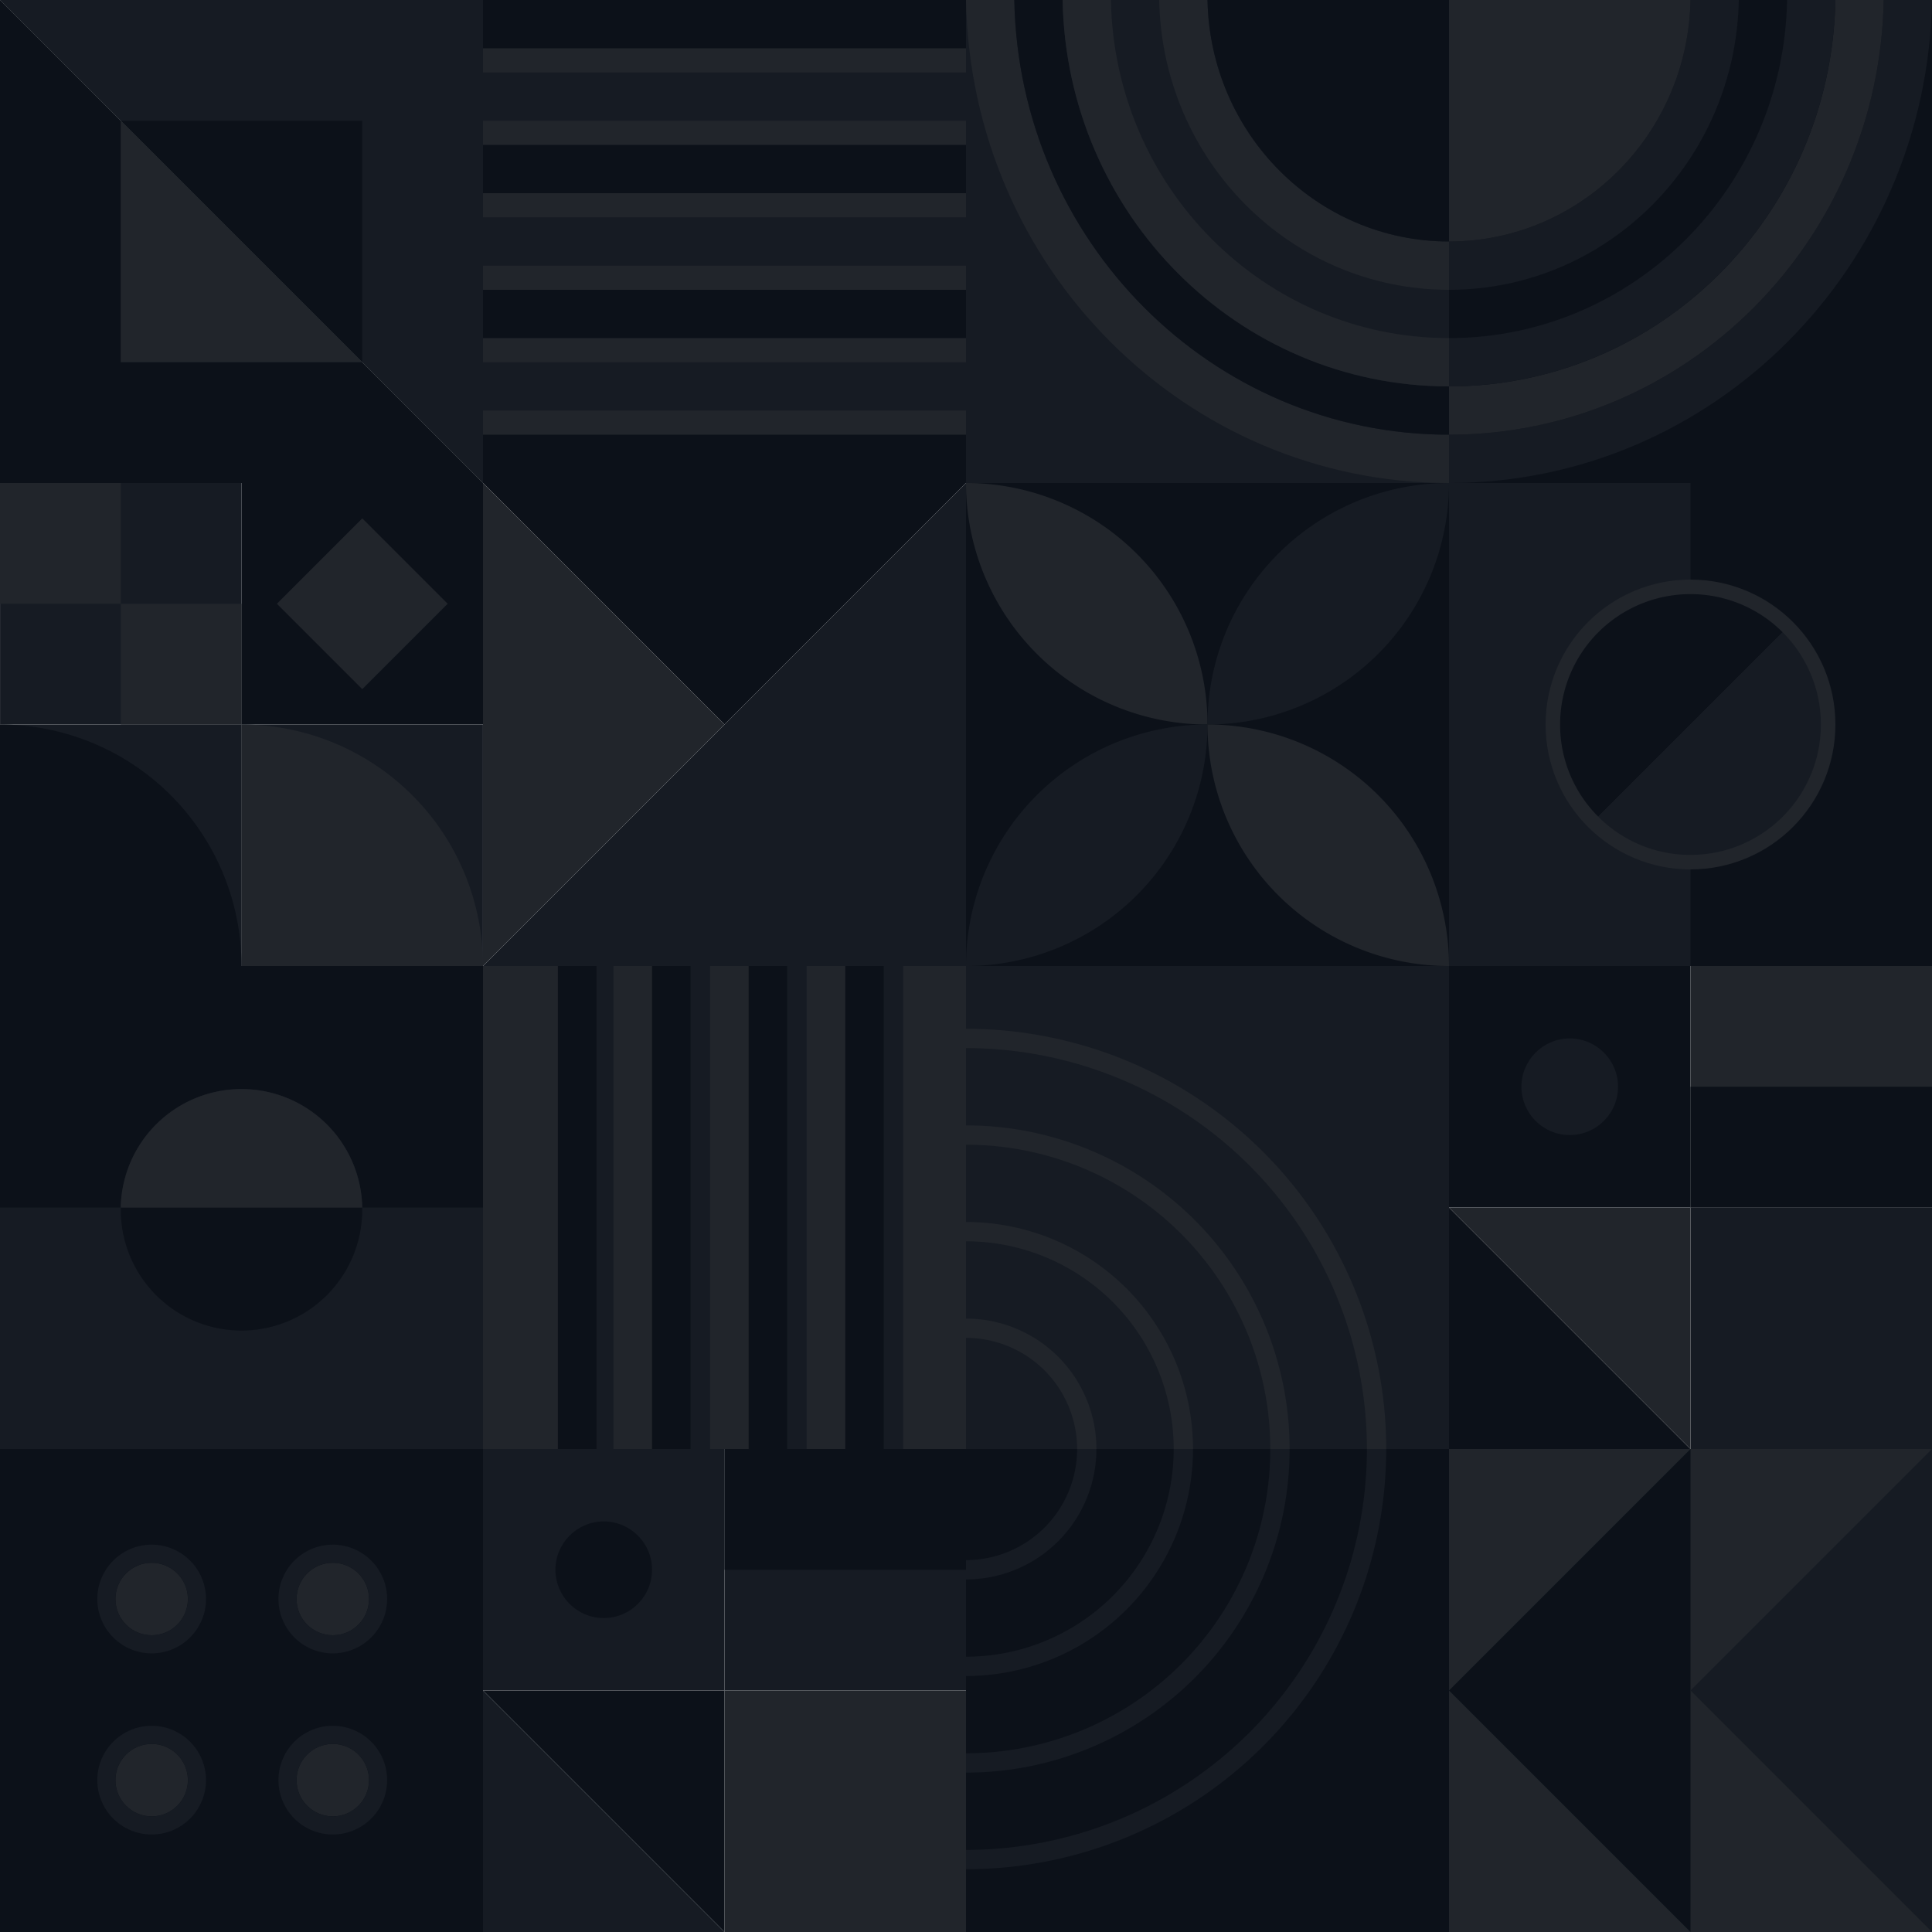 <svg xmlns="http://www.w3.org/2000/svg" viewBox="0 0 400 400"><defs><style>.cls-1,.cls-6{fill:#21252b;}.cls-2,.cls-4{fill:#161b23;}.cls-3,.cls-5{fill:#0c1119;}.cls-4,.cls-5,.cls-6{fill-rule:evenodd;}</style></defs><title>hero-pattern-small</title><g id="Layer_2" data-name="Layer 2"><g id="Layer_1-2" data-name="Layer 1"><rect class="cls-1" x="150" y="350" width="50" height="50"/><rect class="cls-2" x="150" y="300" width="50" height="50"/><rect class="cls-3" x="150" y="300" width="50" height="25"/><rect class="cls-2" x="100" y="300" width="50" height="50"/><circle class="cls-3" cx="125" cy="325" r="10"/><polygon class="cls-4" points="150 400 100 350 100 400 150 400"/><polygon class="cls-5" points="100 350 150 400 150 350 100 350"/><rect class="cls-3" x="200" y="300" width="100" height="100"/><path class="cls-2" d="M200,367v-4a63,63,0,0,0,63-63h4A67,67,0,0,1,200,367Z"/><path class="cls-2" d="M200,347v-4a43,43,0,0,0,43-43h4A47,47,0,0,1,200,347Z"/><path class="cls-2" d="M200,387v-4a83,83,0,0,0,83-83h4A87,87,0,0,1,200,387Z"/><path class="cls-2" d="M200,327v-4a23,23,0,0,0,23-23h4A27,27,0,0,1,200,327Z"/><rect class="cls-1" x="300" y="300" width="100" height="100"/><polygon class="cls-3" points="350 300 300 350 350 400 350 300"/><polygon class="cls-2" points="400 300 350 350 400 400 400 300"/><rect class="cls-3" y="300" width="100" height="100"/><circle class="cls-1" cx="68.9" cy="331.06" r="7.5"/><path class="cls-4" d="M68.9,319.81a11.25,11.25,0,1,1-11.25,11.25A11.25,11.25,0,0,1,68.9,319.81Zm-7.5,11.25a7.5,7.5,0,1,0,7.5-7.5A7.5,7.5,0,0,0,61.4,331.06Z"/><circle class="cls-1" cx="31.4" cy="331.06" r="7.5"/><path class="cls-4" d="M31.4,319.81a11.25,11.25,0,1,1-11.25,11.25A11.25,11.25,0,0,1,31.4,319.81Zm-7.5,11.25a7.5,7.5,0,1,0,7.5-7.5A7.5,7.5,0,0,0,23.9,331.06Z"/><circle class="cls-1" cx="68.9" cy="368.56" r="7.5"/><path class="cls-4" d="M68.9,357.31a11.25,11.25,0,1,1-11.25,11.25A11.25,11.25,0,0,1,68.9,357.31Zm-7.5,11.25a7.5,7.5,0,1,0,7.5-7.5A7.5,7.5,0,0,0,61.4,368.56Z"/><circle class="cls-1" cx="31.4" cy="368.56" r="7.5"/><path class="cls-4" d="M31.4,357.31a11.25,11.25,0,1,1-11.25,11.25A11.25,11.25,0,0,1,31.4,357.31Zm-7.5,11.25a7.5,7.5,0,1,0,7.5-7.5A7.5,7.5,0,0,0,23.9,368.56Z"/><rect class="cls-2" x="350" y="250" width="50" height="50"/><polygon class="cls-5" points="350 300 300 250 300 300 350 300"/><polygon class="cls-6" points="300 250 350 300 350 250 300 250"/><rect class="cls-2" y="150" width="50" height="50"/><rect class="cls-2" x="49.99" y="150" width="50" height="50"/><polygon class="cls-2" points="290 0 280 0 270 0 260 0 250 0 200 0 200 50 200 60 200 70 200 80 200 90 200 100 300 100 300 0 290 0"/><polygon class="cls-4" points="200 100 100 200 200 200 200 100"/><polygon class="cls-5" points="100 100 0 0 0 100 100 100"/><polygon class="cls-4" points="0 0 100 100 100 0 0 0"/><polygon class="cls-4" points="0 0 100 100 100 0 0 0"/><polygon class="cls-5" points="25 25 75 75 75 25 25 25"/><polygon class="cls-6" points="75 75 25 25 25 75 75 75"/><rect class="cls-1" x="350" y="200" width="50" height="50" transform="translate(750 450) rotate(180)"/><rect class="cls-3" x="350" y="225" width="50" height="25" transform="translate(750 475) rotate(180)"/><rect class="cls-3" x="300" y="200" width="50" height="50"/><circle class="cls-2" cx="325" cy="225" r="10"/><rect class="cls-2" x="200" y="200" width="100" height="100"/><path class="cls-1" d="M200,237v-4a67,67,0,0,1,67,67h-4A63,63,0,0,0,200,237Z"/><path class="cls-1" d="M200,277v-4a27,27,0,0,1,27,27h-4A23,23,0,0,0,200,277Z"/><path class="cls-1" d="M200,217v-4a87,87,0,0,1,87,87h-4A83,83,0,0,0,200,217Z"/><path class="cls-1" d="M200,257v-4a47,47,0,0,1,47,47h-4A43,43,0,0,0,200,257Z"/><rect class="cls-2" x="300" y="100" width="100" height="100" transform="translate(500 -200) rotate(90)"/><rect class="cls-3" x="325" y="125" width="100" height="50" transform="translate(525 -225) rotate(90)"/><circle class="cls-1" cx="350" cy="150" r="30"/><path class="cls-3" d="M323,150a26.88,26.88,0,0,0,7.91,19.09l38.18-38.18A27,27,0,0,0,323,150Z"/><path class="cls-4" d="M350,177a27,27,0,0,0,19.09-46.09l-38.18,38.18A26.88,26.88,0,0,0,350,177Z"/><polygon class="cls-3" points="200 100 100 100 150 150 200 100"/><polygon class="cls-1" points="100 100 100 200 150 150 100 100"/><rect class="cls-3" x="200" y="100" width="100" height="100"/><path class="cls-1" d="M250,150a50,50,0,0,0-50-50A50,50,0,0,0,250,150Z"/><path class="cls-2" d="M250,150a50,50,0,0,0,50-50A50,50,0,0,0,250,150Z"/><path class="cls-2" d="M250,150a50,50,0,0,0-50,50A50,50,0,0,0,250,150Z"/><path class="cls-1" d="M250,150a50,50,0,0,0,50,50A50,50,0,0,0,250,150Z"/><rect class="cls-2" y="200" width="100" height="100"/><path class="cls-3" d="M50,225.48A25,25,0,0,1,75,250h25V200H0v50H25A25,25,0,0,1,50,225.48Z"/><path class="cls-5" d="M75,250.48c0-.16,0-.32,0-.48H25c0,.16,0,.32,0,.48a25,25,0,1,0,50,0Z"/><path class="cls-6" d="M50,225.48A25,25,0,0,0,25,250H75A25,25,0,0,0,50,225.48Z"/><rect class="cls-1" x="100" width="100" height="100" transform="translate(100 200) rotate(-90)"/><rect class="cls-3" x="145" y="45" width="10" height="100" transform="translate(55 245) rotate(-90)"/><rect class="cls-2" x="145" y="30" width="10" height="100" transform="translate(70 230) rotate(-90)"/><rect class="cls-3" x="145" y="15" width="10" height="100" transform="translate(85 215) rotate(-90)"/><rect class="cls-2" x="145" width="10" height="100" transform="translate(100 200) rotate(-90)"/><rect class="cls-3" x="145" y="-15" width="10" height="100" transform="translate(115 185) rotate(-90)"/><rect class="cls-2" x="145" y="-30" width="10" height="100" transform="translate(130 170) rotate(-90)"/><rect class="cls-3" x="145" y="-45" width="10" height="100" transform="translate(145 155) rotate(-90)"/><rect class="cls-2" x="100" y="200" width="100" height="100" transform="translate(400 100) rotate(90)"/><rect class="cls-1" x="61.5" y="238.5" width="100" height="23" transform="translate(361.5 138.5) rotate(90)"/><rect class="cls-1" x="85" y="242" width="100" height="16" transform="translate(385 115) rotate(90)"/><rect class="cls-1" x="105" y="242" width="100" height="16" transform="translate(405 95) rotate(90)"/><rect class="cls-1" x="125" y="242" width="100" height="16" transform="translate(425 75) rotate(90)"/><rect class="cls-1" x="143.5" y="243.5" width="100" height="13" transform="translate(443.5 56.5) rotate(90)"/><rect class="cls-3" x="89" y="246" width="100" height="8" transform="translate(389 111) rotate(90)"/><rect class="cls-3" x="69.5" y="246" width="100" height="8" transform="translate(369.5 130.5) rotate(90)"/><rect class="cls-3" x="109" y="246" width="100" height="8" transform="translate(409 91) rotate(90)"/><rect class="cls-3" x="129" y="246" width="100" height="8" transform="translate(429 71) rotate(90)"/><path class="cls-3" d="M0,150H0a50,50,0,0,1,50,50v0a0,0,0,0,1,0,0H0a0,0,0,0,1,0,0V150A0,0,0,0,1,0,150Z"/><path class="cls-1" d="M50,150h0a50,50,0,0,1,50,50v0a0,0,0,0,1,0,0H50a0,0,0,0,1,0,0V150A0,0,0,0,1,50,150Z"/><path class="cls-6" d="M210,0H200c1,55.4,45.39,100,100,100V90C250.85,90,210.93,49.86,210,0Z"/><path class="cls-3" d="M300,90V80c-43.69,0-79.18-35.68-80-80H210C210.93,49.86,250.85,90,300,90Z"/><path class="cls-6" d="M300,80V70c-38.23,0-69.28-31.22-70-70H220C220.82,44.32,256.31,80,300,80Z"/><path class="cls-6" d="M300,60V50c-27.3,0-49.48-22.3-50-50H240C240.62,33.24,267.23,60,300,60Z"/><path class="cls-3" d="M300,50V0H250C250.52,27.7,272.7,50,300,50Z"/><polygon class="cls-3" points="310 0 320 0 330 0 340 0 350 0 400 0 400 50 400 60 400 70 400 80 400 90 400 100 300 100 300 0 310 0"/><path class="cls-4" d="M390,0h10c-1,55.4-45.39,100-100,100V90C349.15,90,389.07,49.86,390,0Z"/><path class="cls-1" d="M300,90V80c43.69,0,79.18-35.68,80-80h10C389.07,49.86,349.15,90,300,90Z"/><path class="cls-4" d="M300,80V70c38.23,0,69.28-31.22,70-70h10C379.18,44.32,343.69,80,300,80Z"/><path class="cls-4" d="M300,60V50c27.3,0,49.48-22.3,50-50h10C359.38,33.24,332.77,60,300,60Z"/><path class="cls-1" d="M300,50V0h50C349.48,27.7,327.3,50,300,50Z"/><rect class="cls-3" x="50" y="100" width="50" height="50"/><rect class="cls-1" x="62.5" y="112.5" width="25" height="25" transform="translate(110.36 -16.42) rotate(45)"/><rect class="cls-2" x="0.01" y="100" width="50" height="50"/><rect class="cls-1" x="0.01" y="100" width="25" height="25"/><rect class="cls-1" x="25.01" y="125" width="25" height="25"/></g></g></svg>